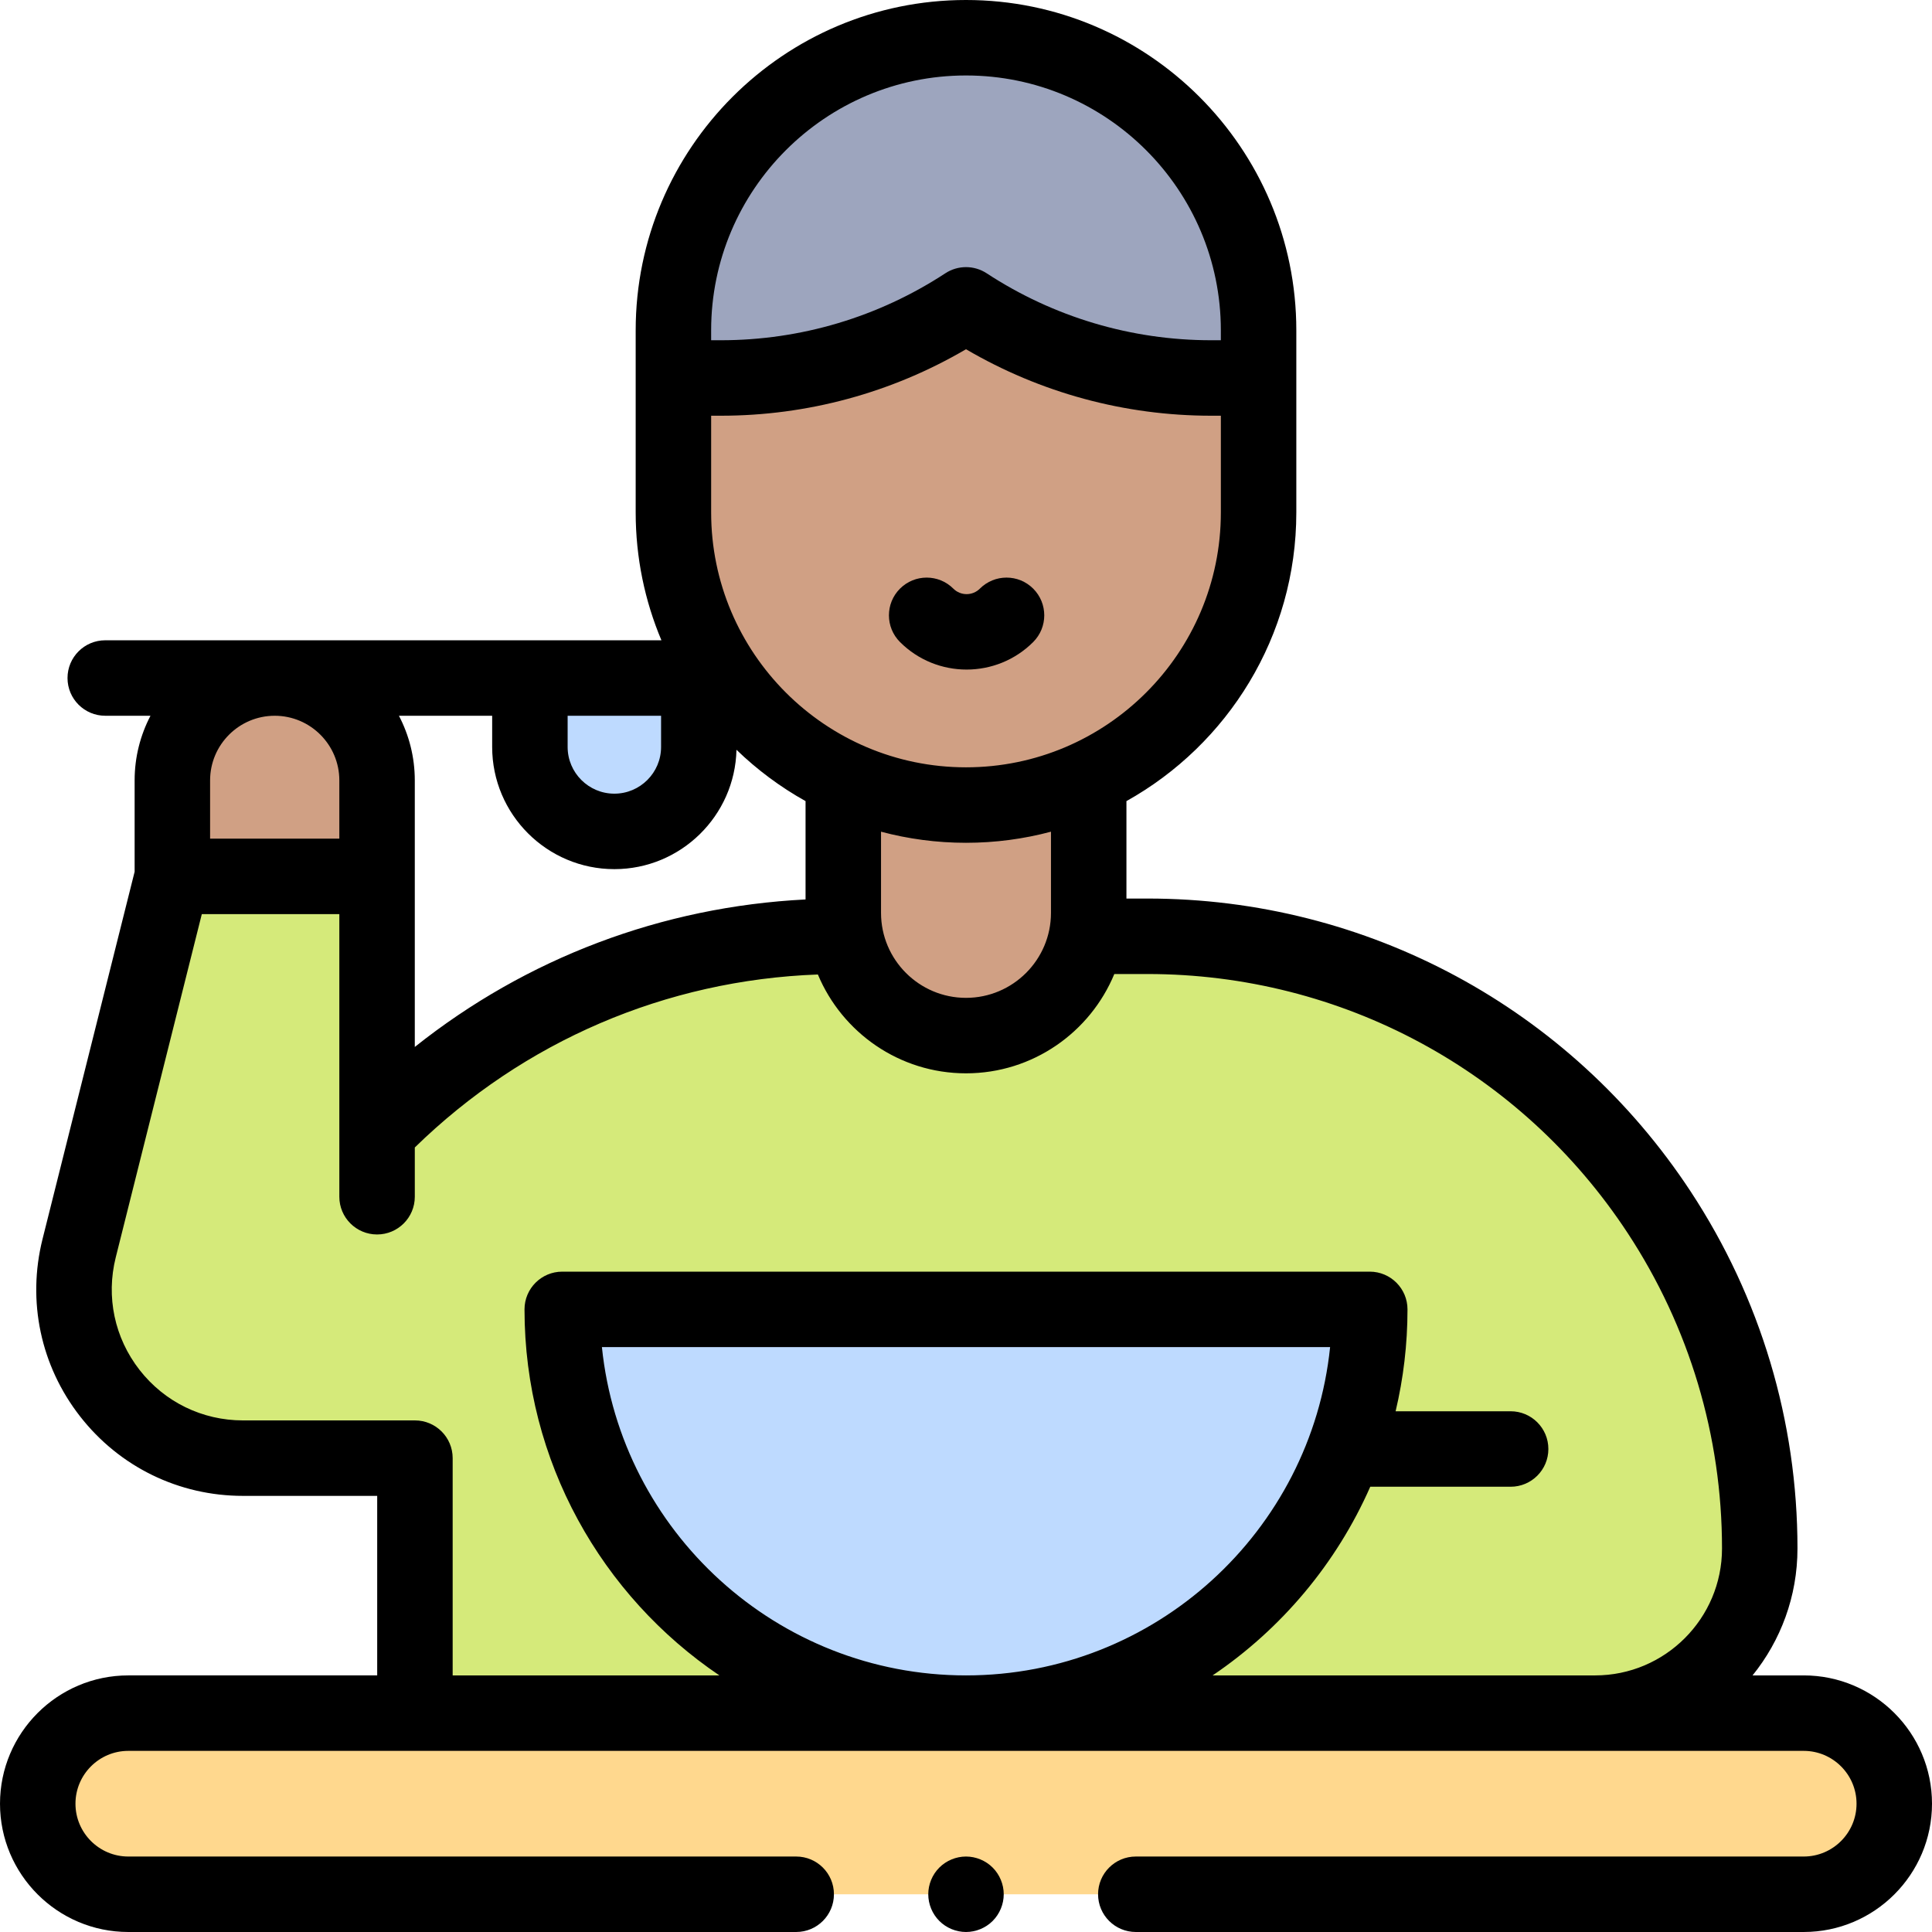 <svg id="Capa_1" enable-background="new 0 0 512 512" height="512" viewBox="0 0 512 512" width="512" xmlns="http://www.w3.org/2000/svg"><g id="XMLID_1083_"><g id="XMLID_877_"><g id="XMLID_1081_"><path id="XMLID_1079_" d="m109.96 454v-67.576h-45.574c-29.129 0-50.495-27.385-43.412-55.639l24.703-98.533h54.248v84.894l1.339-18.569.155-.155c32.205-32.205 75.885-50.298 121.43-50.298h65.548 15.715c54.619 0 105.572 27.483 135.572 73.125 17.395 26.465 26.665 57.442 26.665 89.112 0 24.101-19.538 43.638-43.638 43.638h-13.656-299.095z" fill="#d5ea7a"/><path id="XMLID_925_" d="m72.801 179.683c14.98 0 27.124 12.144 27.124 27.124v25.445h-54.248v-25.445c0-14.98 12.144-27.124 27.124-27.124z" fill="#d0a084"/></g><path id="XMLID_1072_" d="m288.518 206.289v35.635c0 17.959-14.559 32.518-32.518 32.518-17.959 0-32.518-14.559-32.518-32.518v-35.635z" fill="#d0a084"/><g id="XMLID_1483_"><path id="XMLID_1482_" d="m256 213.348c-42.823 0-77.538-34.715-77.538-77.538v-48.272c0-42.823 34.715-77.538 77.538-77.538 42.823 0 77.538 34.715 77.538 77.538v48.272c0 42.823-34.715 77.538-77.538 77.538z" fill="#d0a084"/><path id="XMLID_1481_" d="m256 10c-42.823 0-77.538 34.715-77.538 77.538v12.631h12.56c23.348 0 45.879-6.88 64.978-19.379 19.1 12.499 41.63 19.379 64.978 19.379h12.56v-12.631c0-42.823-34.715-77.538-77.538-77.538z" fill="#9da5be"/></g><path id="XMLID_3251_" d="m478 454h-444c-13.255 0-24 10.745-24 24 0 13.255 10.745 24 24 24h444c13.255 0 24-10.745 24-24 0-13.255-10.745-24-24-24z" fill="#ffd88e"/><path id="XMLID_3334_" d="m363 347c0 59.094-47.906 107-107 107s-107-47.906-107-107z" fill="#bedaff"/><g id="XMLID_1591_"><path id="XMLID_890_" d="m162.811 220.331c12.361 0 22.381-10.02 22.381-22.381v-18.267h-44.763v18.267c0 12.361 10.021 22.381 22.382 22.381z" fill="#f4c6af"/><path id="XMLID_889_" d="m162.811 220.331c12.361 0 22.381-10.02 22.381-22.381v-18.267h-44.763v18.267c0 12.361 10.021 22.381 22.382 22.381z" fill="#bedaff"/></g></g><g id="XMLID_100_"><path id="XMLID_101_" d="m259.67 155.998c-1.935 1.936-5.086 1.938-7.022 0-3.906-3.905-10.236-3.905-14.143 0-3.905 3.905-3.905 10.237 0 14.143 4.867 4.867 11.261 7.3 17.653 7.3 6.394 0 12.787-2.434 17.654-7.3 3.905-3.905 3.905-10.237 0-14.143-3.906-3.906-10.236-3.906-14.142 0z"/><path id="XMLID_133_" d="m478 444h-13.551c7.436-9.208 11.901-20.909 11.901-33.639 0-33.717-9.789-66.431-28.308-94.605-31.952-48.611-85.758-77.632-143.929-77.632h-5.595v-25.82c26.831-14.973 45.02-43.647 45.02-76.494v-48.272c0-48.268-39.269-87.538-87.538-87.538s-87.538 39.27-87.538 87.538v48.272c0 12.003 2.43 23.448 6.821 33.873h-147.391c-5.522 0-10 4.477-10 10s4.478 10 10 10h11.987c-2.678 5.128-4.202 10.95-4.202 17.124v24.209l-24.403 97.337c-4.13 16.476-.506 33.606 9.943 46.998 10.448 13.392 26.183 21.072 43.169 21.072h35.574v47.577h-65.96c-18.748 0-34 15.252-34 34s15.252 34 34 34h177c5.522 0 10-4.477 10-10s-4.478-10-10-10h-177c-7.72 0-14-6.28-14-14s6.28-14 14-14h444c7.72 0 14 6.28 14 14s-6.28 14-14 14h-177c-5.522 0-10 4.477-10 10s4.478 10 10 10h177c18.748 0 34-15.252 34-34s-15.252-34-34-34zm-199.481-202.076c0 12.417-10.102 22.518-22.519 22.518s-22.519-10.102-22.519-22.518v-21.517c7.188 1.915 14.735 2.942 22.519 2.942s15.33-1.027 22.519-2.942zm-65.038-3.56c-38.061 1.92-73.959 15.527-103.556 39.09v-70.647c0-6.174-1.524-11.996-4.202-17.124h24.706v8.267c0 17.855 14.526 32.381 32.381 32.381 17.604 0 31.962-14.123 32.363-31.633 5.467 5.289 11.619 9.873 18.308 13.606zm42.519-35.016c-37.24 0-67.538-30.297-67.538-67.538v-25.641h2.56c22.936 0 45.267-6.073 64.979-17.618 19.712 11.545 42.043 17.618 64.979 17.618h2.56v25.641c-.002 37.241-30.3 67.538-67.54 67.538zm0-183.348c37.24 0 67.538 30.297 67.538 67.538v2.631h-2.56c-21.187 0-41.763-6.136-59.503-17.746-3.326-2.177-7.625-2.177-10.951 0-17.74 11.61-38.316 17.746-59.503 17.746h-2.56v-2.631c.001-37.241 30.299-67.538 67.539-67.538zm-80.808 169.683v8.267c0 6.827-5.555 12.381-12.382 12.381s-12.381-5.554-12.381-12.381v-8.267zm-85.266 17.124v15.445h-34.249v-15.445c0-9.442 7.683-17.124 17.125-17.124s17.124 7.682 17.124 17.124zm166.074 237.193c-50.11 0-91.468-38.194-96.488-87h192.977c-5.021 48.806-46.379 87-96.489 87zm65.357 0c18.234-12.326 32.817-29.656 41.776-50h37.2c5.522 0 10-4.477 10-10s-4.478-10-10-10h-30.483c2.056-8.671 3.15-17.71 3.15-27 0-5.523-4.478-10-10-10h-214c-5.522 0-10 4.477-10 10 0 40.327 20.509 75.954 51.643 97h-70.683v-57.577c0-5.523-4.478-10-10-10h-45.574c-10.781 0-20.769-4.875-27.401-13.375-6.633-8.5-8.933-19.374-6.311-29.832l22.806-90.964h36.446v74.894c0 5.523 4.478 10 10 10s10-4.477 10-10v-13.053c28.92-28.23 66.577-44.36 106.82-45.844 6.414 15.365 21.592 26.193 39.254 26.193 17.71 0 32.919-10.887 39.303-26.317h8.81c51.416 0 98.974 25.651 127.216 68.617 16.368 24.902 25.021 53.818 25.021 83.62 0 18.548-15.09 33.639-33.638 33.639h-101.355z"/><path id="XMLID_141_" d="m256 492c-2.63 0-5.21 1.07-7.07 2.93s-2.93 4.44-2.93 7.07 1.069 5.21 2.93 7.07 4.44 2.93 7.07 2.93 5.21-1.07 7.069-2.93c1.86-1.86 2.931-4.44 2.931-7.07s-1.07-5.21-2.931-7.07c-1.859-1.86-4.439-2.93-7.069-2.93z"/></g></g></svg>